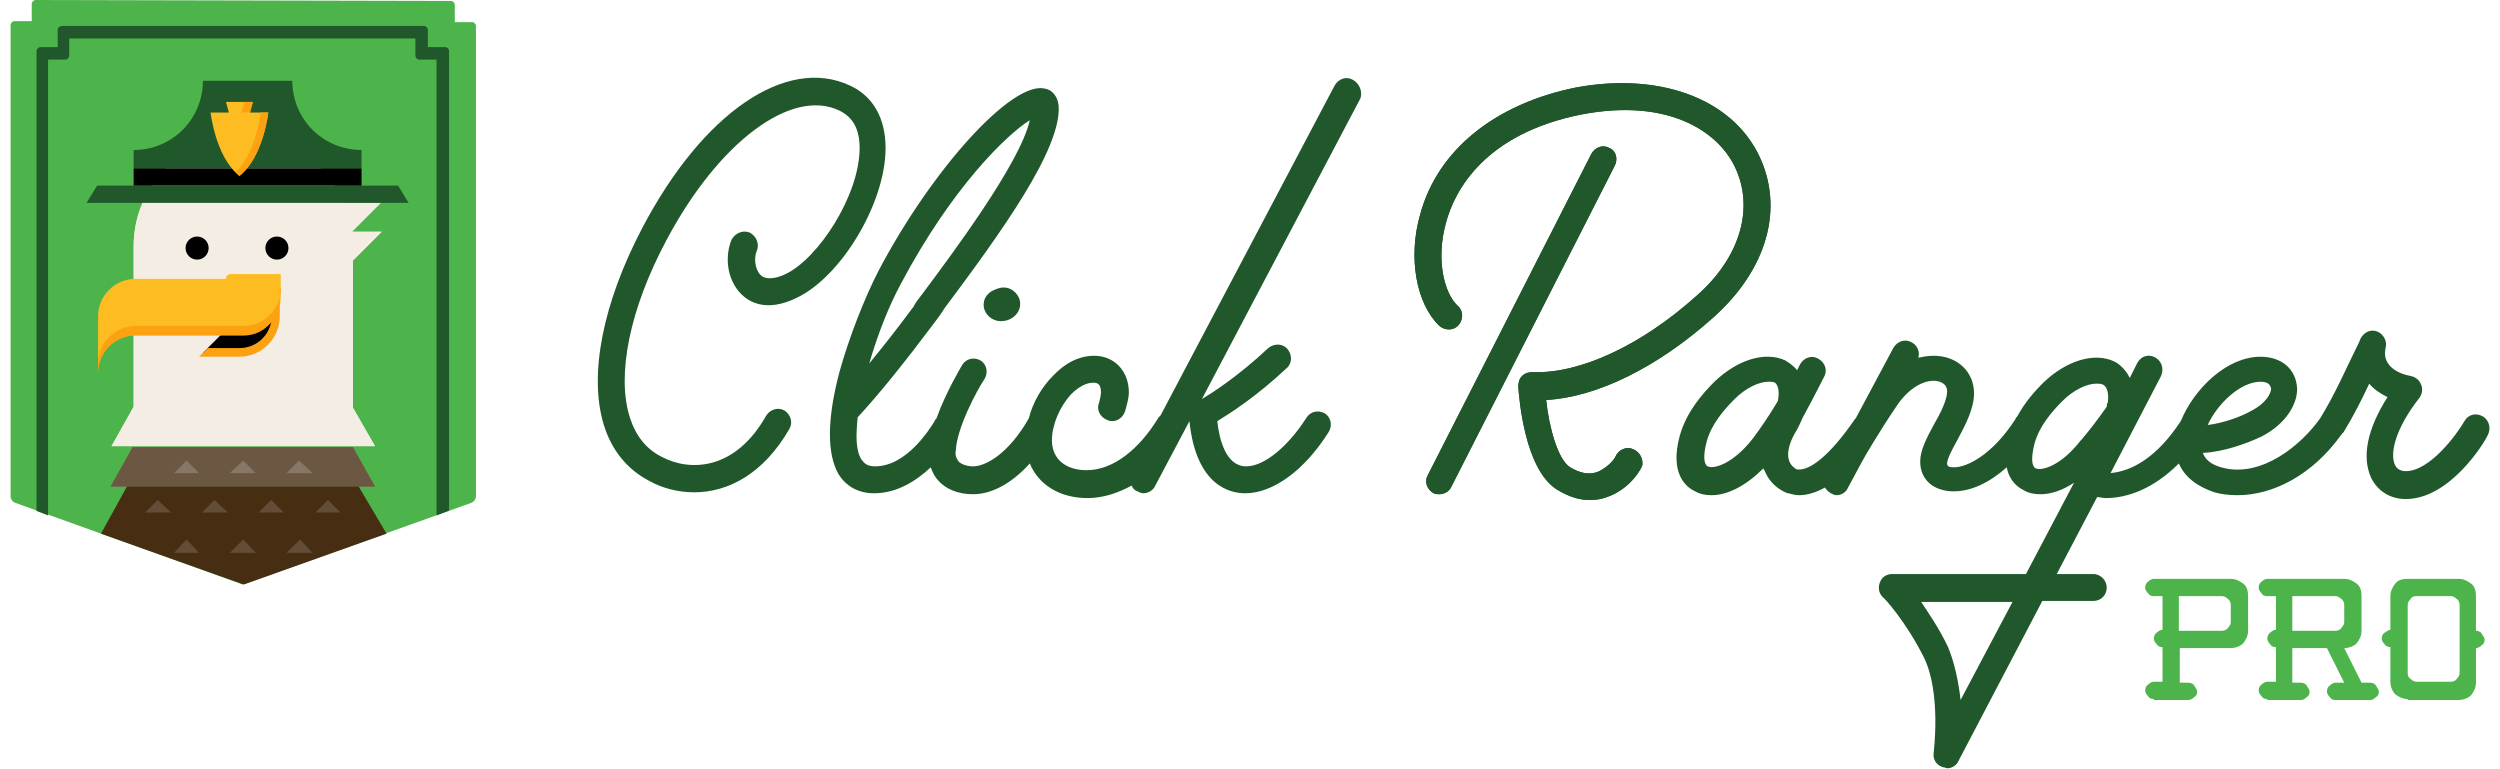 <?xml version="1.0" encoding="utf-8"?>
<!-- Generator: Adobe Illustrator 20.1.0, SVG Export Plug-In . SVG Version: 6.00 Build 0)  -->
<!DOCTYPE svg PUBLIC "-//W3C//DTD SVG 1.1//EN" "http://www.w3.org/Graphics/SVG/1.1/DTD/svg11.dtd">
<svg version="1.1" id="text-navigation" xmlns="http://www.w3.org/2000/svg" xmlns:xlink="http://www.w3.org/1999/xlink" x="0px"
	 y="0px" viewBox="0 0 260 80" style="enable-background:new 0 0 260 80;" xml:space="preserve">
<style type="text/css">
	.st0{fill:#20582B;}
	.st1{fill:#4DB44B;}
	.st2{fill:#F4EDE4;}
	.st3{fill:#FCBC22;}
	.st4{fill:#FCA212;}
	.st5{fill:#7E6D5A;}
	.st6{fill:#6C5842;}
	.st7{fill:#472E13;}
	.st8{fill:#877766;}
	.st9{fill:#634D36;}
</style>
<g>
	<path class="st0" d="M228.7,36.4"/>
	<g>
		<path class="st0" d="M88.4,8.9L88.4,8.9c-6.6-3.1-15.3,2.8-21.6,14.8c-4.1,7.8-5.6,15.3-4,20.5c0.8,2.6,2.4,4.6,4.7,5.8
			c1.4,0.8,3.1,1.2,4.7,1.2c3.5,0,7.2-1.9,9.9-6.6c0.4-0.7,0.1-1.5-0.5-1.9c-0.7-0.4-1.5-0.1-1.9,0.5c-3.2,5.7-7.9,5.9-10.9,4.3
			c-1.6-0.8-2.7-2.2-3.3-4.1c-1.4-4.4,0-11.3,3.8-18.4c5.4-10.2,13-15.9,18-13.5c1.4,0.7,2.1,1.9,2.1,3.9c0,4.9-4.3,11.5-7.7,13.1
			c-0.8,0.4-2,0.7-2.6,0.1c-0.6-0.6-0.7-1.8-0.4-2.5c0.3-0.7,0-1.5-0.7-1.9c-0.7-0.3-1.5,0-1.9,0.7c-0.7,1.6-0.6,4.1,1,5.7
			c0.8,0.8,2.6,1.9,5.7,0.4c4.7-2.2,9.3-9.9,9.3-15.6C92.1,12.3,90.8,10,88.4,8.9z"/>
		<polygon class="st0" points="104.3,29.9 104.3,29.9 104.3,29.9 		"/>
		<path class="st0" d="M102.3,31.7c0,0.9,0.8,1.7,1.8,1.7c1.1,0,2-0.8,2-1.8c0-0.9-0.8-1.7-1.7-1.7c-0.5,0-0.9,0.2-1.3,0.4
			C102.5,30.7,102.3,31.2,102.3,31.7z"/>
		<path class="st0" d="M140.7,8.3c-0.7-0.4-1.5-0.1-1.9,0.6l-18.1,34.3c-0.1,0.1-0.1,0.1-0.2,0.2c-2,3.3-4.7,5.5-7.5,5.5
			c-2.2,0-3.6-1.2-3.6-3.1c0-1.6,0.8-3.5,2-4.8c0.8-0.8,1.6-1.2,2.3-1.2c0.4,0,0.8,0.1,0.8,1c0,0.3-0.1,0.7-0.2,1.1
			c-0.3,0.7,0.1,1.5,0.9,1.8c0.7,0.3,1.5-0.1,1.8-0.9c0.2-0.7,0.4-1.4,0.4-2c0-2.2-1.5-3.8-3.6-3.8c-1.5,0-3,0.7-4.3,2.1
			c-1.2,1.2-2.1,2.8-2.5,4.4c-2.1,3.7-4.5,5-5.8,5c-0.6,0-1.2-0.2-1.5-0.5c-0.2-0.3-0.4-0.6-0.3-1.1c0.1-2.4,2.2-6.3,3-7.5
			c0.4-0.7,0.2-1.5-0.4-1.9c-0.7-0.4-1.5-0.2-1.9,0.4c-0.1,0.2-1.7,2.8-2.7,5.6c-0.1,0.1-0.2,0.2-0.2,0.3c-0.5,0.8-2.9,4.7-6.2,4.7
			c-0.8,0-1.1-0.3-1.4-0.7c-0.6-0.9-0.6-2.5-0.4-4.4c2.3-2.5,4.8-5.6,8.1-10c0.3-0.4,0.6-0.8,0.9-1.3c5.9-7.9,12.2-16.6,11.9-21.1
			c-0.1-1-0.7-1.7-1.5-1.8l0,0c-3.4-0.7-11.6,8.3-17.2,18.9c-1.5,2.9-3.1,7-4.1,10.6c-1.3,4.9-1.3,8.5-0.1,10.6c0.8,1.3,2.1,2,3.7,2
			c2.4,0,4.4-1.3,5.9-2.7c0.2,0.6,0.5,1.1,0.8,1.4c0.8,0.9,2.1,1.4,3.6,1.4c2,0,4.1-1.2,5.9-3.2c0.9,2.2,3.1,3.6,6,3.6
			c1.6,0,3.1-0.5,4.6-1.3c0.1,0.3,0.3,0.5,0.6,0.6c0.2,0.1,0.4,0.2,0.6,0.2c0.5,0,1-0.3,1.2-0.7l3.6-6.8c0.7,6.8,4.3,7.5,5.8,7.5
			c2.9,0,6.2-2.4,8.7-6.4c0.4-0.7,0.2-1.5-0.4-1.9c-0.7-0.4-1.5-0.2-1.9,0.4c-1.9,3-4.4,5.1-6.3,5.1c-2.1,0-2.8-2.8-3-4.7
			c1.3-0.8,4-2.5,7.2-5.5c0.6-0.5,0.6-1.4,0.1-2c-0.5-0.6-1.4-0.6-2-0.1c-3.2,3-5.9,4.7-6.9,5.3l16.5-31.3
			C141.7,9.5,141.4,8.7,140.7,8.3z M93.7,29.5c5.3-10,11-15.5,13.4-17l0,0c-1,4.5-8.3,14.2-11.2,18.1c-0.4,0.5-0.7,0.9-0.9,1.3
			c-1.7,2.3-3.2,4.2-4.6,5.9C91.3,34.7,92.5,31.7,93.7,29.5z"/>
		<path class="st0" d="M169.8,46.7c-0.7-0.3-1.5,0.1-1.8,0.8c-0.1,0.3-0.9,1.2-1.9,1.6c-0.9,0.3-1.8,0.1-2.8-0.5
			c-1.3-0.8-2.2-4.2-2.5-7c5.3-0.3,11.6-3.4,17.4-8.6c5.6-5,7.4-11.4,4.7-16.9c-2.9-5.9-10.4-8.6-19-7c-8.4,1.7-14.4,6.5-16.2,13.2
			c-1.3,4.5-0.4,9.3,2,11.6c0.6,0.5,1.5,0.5,2-0.1c0.5-0.6,0.5-1.5-0.1-2c-1.4-1.3-2.3-4.8-1.2-8.7c0.9-3.3,4-9.2,14.1-11.2
			c8.9-1.7,14.1,1.7,15.9,5.4c2.1,4.3,0.6,9.5-4,13.5c-5.8,5.2-12.2,8.1-17,7.9c-0.4,0-0.8,0.1-1.1,0.4c-0.3,0.3-0.4,0.7-0.4,1.1
			c0.1,1.4,0.7,8.6,4,10.7c1.3,0.8,2.4,1.1,3.4,1.1c0.7,0,1.3-0.1,1.8-0.3c1.8-0.6,3.2-2.1,3.7-3.3C170.9,47.8,170.6,47,169.8,46.7z
			"/>
		<path class="st0" d="M169.8,46.7c-0.7-0.3-1.5,0.1-1.8,0.8c-0.1,0.3-0.9,1.2-1.9,1.6c-0.9,0.3-1.8,0.1-2.8-0.5
			c-1.3-0.8-2.2-4.2-2.5-7c5.3-0.3,11.6-3.4,17.4-8.6c5.6-5,7.4-11.4,4.7-16.9c-2.9-5.9-10.4-8.6-19-7c-8.4,1.7-14.4,6.5-16.2,13.2
			c-1.3,4.5-0.4,9.3,2,11.6c0.6,0.5,1.5,0.5,2-0.1c0.5-0.6,0.5-1.5-0.1-2c-1.4-1.3-2.3-4.8-1.2-8.7c0.9-3.3,4-9.2,14.1-11.2
			c8.9-1.7,14.1,1.7,15.9,5.4c2.1,4.3,0.6,9.5-4,13.5c-5.8,5.2-12.2,8.1-17,7.9c-0.4,0-0.8,0.1-1.1,0.4c-0.3,0.3-0.4,0.7-0.4,1.1
			c0.1,1.4,0.7,8.6,4,10.7c1.3,0.8,2.4,1.1,3.4,1.1c0.7,0,1.3-0.1,1.8-0.3c1.8-0.6,3.2-2.1,3.7-3.3C170.9,47.8,170.6,47,169.8,46.7z
			"/>
		<path class="st0" d="M167.4,15.4c-0.7-0.4-1.5-0.1-1.9,0.6l-17,33.4c-0.4,0.7-0.1,1.5,0.6,1.9c0.2,0.1,0.4,0.1,0.6,0.1
			c0.5,0,1-0.3,1.2-0.7l17-33.4C168.3,16.6,168.1,15.7,167.4,15.4z"/>
		<path class="st0" d="M167.4,15.4c-0.7-0.4-1.5-0.1-1.9,0.6l-17,33.4c-0.4,0.7-0.1,1.5,0.6,1.9c0.2,0.1,0.4,0.1,0.6,0.1
			c0.5,0,1-0.3,1.2-0.7l17-33.4C168.3,16.6,168.1,15.7,167.4,15.4z"/>
		<path class="st0" d="M258.2,43.3c-0.7-0.4-1.5-0.2-1.9,0.5c-0.8,1.4-3.6,5.2-6.1,5.2c-0.7,0-1-0.4-1.1-0.6c-0.6-1.2,0-3.8,2.5-7
			c0.3-0.4,0.4-0.9,0.2-1.4c-0.2-0.5-0.6-0.8-1.1-0.9c-1.1-0.2-2-0.7-2.4-1.4c-0.3-0.5-0.3-1-0.2-1.5c0.2-0.7-0.2-1.4-0.8-1.7
			c-0.7-0.3-1.4,0-1.8,0.7c-0.1,0.3-0.3,0.7-0.5,1.1c-1,2-2.1,4.6-3.7,7.2c-1.9,2.7-6.1,6.3-10.3,5.1c-0.7-0.2-1.6-0.6-1.9-1.5
			c2.2-0.1,4.6-1,6.1-1.7c2.7-1.4,3.7-3.5,3.7-4.9c0,0,0-0.1,0-0.1c-0.1-2-1.6-3.3-3.8-3.3v0c-3.5,0-6.9,3.3-8.3,6.7
			c-2.5,3.8-5.1,5.2-7.3,5.4l5.2-10c0.9-1.8-1.6-3.2-2.5-1.3l-0.7,1.4c-0.5-1-1.2-1.5-1.6-1.7c-2.1-1-5-0.1-7.4,2.2
			c-0.8,0.8-1.9,2-2.7,3.5c-0.1,0.1-0.2,0.2-0.2,0.3c-2.4,3.7-5,5-6.4,5c-0.5,0-0.7-0.1-0.7-0.4c0-0.5,0.6-1.6,1.1-2.5
			c0.8-1.5,1.7-3.2,1.7-4.8c0-2.2-1.7-3.9-4.2-3.9c-0.6,0-1.1,0.1-1.6,0.2c0.2-0.6-0.1-1.3-0.7-1.6c-0.7-0.4-1.5-0.1-1.9,0.6
			l-3.9,7.3c0,0-0.1,0.1-0.1,0.1c-2.6,3.8-4.8,5.5-6.1,5.2c-0.1-0.1-0.5-0.3-0.7-0.8c-0.3-0.7-0.1-1.8,0.6-3
			c0.2-0.3,0.5-0.9,0.8-1.6c0.6-1.1,1.4-2.6,2.2-4.2c0.4-0.7,0.1-1.5-0.6-1.9c-0.7-0.4-1.5-0.1-1.9,0.6c-0.1,0.2-0.2,0.4-0.3,0.6
			c-0.4-0.5-0.9-0.8-1.2-1c-2.1-1-5-0.1-7.4,2.2c-1.2,1.2-2.9,3.1-3.6,5.6c-1.1,4,0.7,5.4,1.6,5.8c0.5,0.3,1.1,0.4,1.7,0.4
			c1.7,0,3.6-1,5.4-2.8c0,0.1,0,0.1,0.1,0.2c0.7,1.8,2.2,2.3,2.4,2.4c0,0,0.1,0,0.1,0c0.4,0.1,0.7,0.2,1.1,0.2
			c0.9,0,1.8-0.3,2.7-0.8c0.1,0.2,0.3,0.4,0.6,0.6c0.2,0.1,0.4,0.2,0.6,0.2c0.5,0,1-0.3,1.2-0.8l1.4-2.6c0.3-0.6,2.1-3.6,3.6-5.8
			c1.1-1.7,2.6-2.7,3.9-2.7c0.3,0,1.4,0.1,1.4,1.1c0,0.9-0.7,2.3-1.4,3.5c-0.7,1.3-1.4,2.6-1.4,3.8c0,1.9,1.4,3.1,3.5,3.1
			c1.8,0,3.7-0.9,5.5-2.5c0.3,1.5,1.2,2.1,1.8,2.4c0.5,0.3,1.1,0.4,1.7,0.4c1.1,0,2.3-0.4,3.5-1.2l-5,9.5h-13.9
			c-0.6,0-1.1,0.3-1.3,0.9c-0.2,0.5-0.1,1.1,0.3,1.5c0.1,0,2.4,2.5,4.3,6.3c1.8,3.7,1,9.8,1,9.9c-0.1,0.7,0.3,1.3,1,1.5
			c0.2,0,0.3,0.1,0.4,0.1c0.5,0,1-0.3,1.2-0.8l8.7-16.6h5.3c0.8,0,1.4-0.6,1.4-1.4c0-0.7-0.6-1.4-1.4-1.4h-3.8l4.2-8
			c0.3,0,0.6,0.1,0.9,0.1c2.3,0,5-1,7.6-3.6c0.6,1.4,1.9,2.4,3.7,3c0.7,0.2,1.5,0.3,2.4,0.3c3.7,0,7.8-2.1,10.8-6.3
			c0.1-0.1,0.1-0.2,0.2-0.2c1.1-1.8,1.9-3.4,2.7-5.1c0.5,0.6,1.1,1,1.9,1.4c-2.1,3.3-2.7,6.2-1.7,8.4c0.7,1.4,2,2.2,3.6,2.2
			c4.6,0,8.2-5.9,8.5-6.6C259.1,44.6,258.9,43.7,258.2,43.3z M184.9,41.7C184.9,41.8,184.9,41.8,184.9,41.7c-1,1.7-2,3.1-2.6,3.9
			c-2.1,2.7-4.1,3.2-4.7,2.9c-0.4-0.2-0.5-1.1-0.1-2.6c0.5-1.8,1.8-3.3,2.9-4.4c1.2-1.2,2.6-1.8,3.5-1.8c0.3,0,0.5,0,0.7,0.1
			C185.1,40.2,185,41.2,184.9,41.7z M203.9,72.8c-0.2-1.8-0.6-3.8-1.3-5.5c-0.9-1.9-2-3.5-2.8-4.7h9.5L203.9,72.8z M219.1,42.3
			c-0.9,1.3-2,2.7-2.6,3.4l-0.1,0.1c-2.1,2.7-4.1,3.2-4.7,2.9c-0.4-0.2-0.5-1.1-0.1-2.6c0.5-1.8,1.8-3.3,2.9-4.4
			c1.2-1.2,2.6-1.8,3.5-1.8c0.3,0,0.5,0,0.7,0.1c0.6,0.3,0.6,1.3,0.5,1.9C219.1,42,219.1,42.1,219.1,42.3z M235.1,39.7L235.1,39.7
			c1,0,1,0.5,1.1,0.7c0,0.4-0.4,1.5-2.2,2.4c-1.1,0.6-2.8,1.2-4.4,1.4C230.6,42,233,39.7,235.1,39.7z"/>
	</g>
	<g>
		<g>
			<path class="st1" d="M224,72.7c-0.3,0-0.5-0.1-0.6-0.3c-0.2-0.2-0.3-0.4-0.3-0.6c0-0.2,0.1-0.5,0.3-0.6c0.2-0.2,0.4-0.3,0.6-0.3
				h0.9v-3.6c-0.3,0-0.5-0.1-0.6-0.3c-0.2-0.2-0.3-0.4-0.3-0.6c0-0.2,0.1-0.5,0.3-0.6c0.2-0.2,0.4-0.3,0.6-0.3V62H224
				c-0.3,0-0.5-0.1-0.6-0.3c-0.2-0.2-0.3-0.4-0.3-0.6c0-0.2,0.1-0.5,0.3-0.6c0.2-0.2,0.4-0.3,0.6-0.3h8c0.5,0,0.9,0.2,1.3,0.5
				c0.4,0.3,0.5,0.8,0.5,1.3v3.6c0,0.5-0.2,0.9-0.5,1.3c-0.3,0.3-0.8,0.5-1.3,0.5h-5.3v3.6h0.9c0.2,0,0.5,0.1,0.6,0.3
				s0.3,0.4,0.3,0.6c0,0.3-0.1,0.5-0.3,0.6c-0.2,0.2-0.4,0.3-0.6,0.3H224z M231.1,65.6c0.2,0,0.5-0.1,0.6-0.3
				c0.2-0.2,0.3-0.4,0.3-0.6v-1.8c0-0.2-0.1-0.5-0.3-0.6c-0.2-0.2-0.4-0.3-0.6-0.3h-4.5v3.6H231.1z"/>
		</g>
		<g>
			<path class="st1" d="M235.8,72.7c-0.3,0-0.5-0.1-0.6-0.3c-0.2-0.2-0.3-0.4-0.3-0.6c0-0.2,0.1-0.5,0.3-0.6
				c0.2-0.2,0.4-0.3,0.6-0.3h0.9v-3.6c-0.3,0-0.5-0.1-0.6-0.3c-0.2-0.2-0.3-0.4-0.3-0.6c0-0.2,0.1-0.5,0.3-0.6
				c0.2-0.2,0.4-0.3,0.6-0.3V62h-0.9c-0.3,0-0.5-0.1-0.6-0.3c-0.2-0.2-0.3-0.4-0.3-0.6c0-0.2,0.1-0.5,0.3-0.6
				c0.2-0.2,0.4-0.3,0.6-0.3h8c0.5,0,0.9,0.2,1.3,0.5c0.4,0.3,0.5,0.8,0.5,1.3v3.6c0,0.5-0.2,0.9-0.5,1.3c-0.3,0.3-0.8,0.5-1.3,0.5
				l1.8,3.6h0.9c0.2,0,0.5,0.1,0.6,0.3s0.3,0.4,0.3,0.6c0,0.3-0.1,0.5-0.3,0.6c-0.2,0.2-0.4,0.3-0.6,0.3h-3.6
				c-0.3,0-0.5-0.1-0.6-0.3c-0.2-0.2-0.3-0.4-0.3-0.6c0-0.2,0.1-0.5,0.3-0.6c0.2-0.2,0.4-0.3,0.6-0.3h0.9l-1.8-3.6h-3.6v3.6h0.9
				c0.2,0,0.5,0.1,0.6,0.3s0.3,0.4,0.3,0.6c0,0.3-0.1,0.5-0.3,0.6c-0.2,0.2-0.4,0.3-0.6,0.3H235.8z M242.9,65.6
				c0.2,0,0.5-0.1,0.6-0.3c0.2-0.2,0.3-0.4,0.3-0.6v-1.8c0-0.2-0.1-0.5-0.3-0.6c-0.2-0.2-0.4-0.3-0.6-0.3h-4.5v3.6H242.9z"/>
		</g>
		<g>
			<path class="st1" d="M250.4,72.7c-0.5,0-0.9-0.2-1.3-0.5c-0.3-0.3-0.5-0.8-0.5-1.3v-3.6c-0.2,0-0.5-0.1-0.6-0.3
				c-0.2-0.2-0.3-0.4-0.3-0.6c0-0.2,0.1-0.5,0.3-0.6s0.4-0.3,0.6-0.3V62c0-0.5,0.2-0.9,0.5-1.3c0.3-0.4,0.8-0.5,1.3-0.5h5.3
				c0.5,0,0.9,0.2,1.3,0.5c0.4,0.3,0.5,0.8,0.5,1.3v3.6c0.2,0,0.5,0.1,0.6,0.3s0.3,0.4,0.3,0.6c0,0.3-0.1,0.5-0.3,0.6
				c-0.2,0.2-0.4,0.3-0.6,0.3v3.6c0,0.5-0.2,0.9-0.5,1.3c-0.3,0.3-0.8,0.5-1.3,0.5H250.4z M254.9,70.9c0.2,0,0.5-0.1,0.6-0.3
				c0.2-0.2,0.3-0.4,0.3-0.6v-7.1c0-0.2-0.1-0.5-0.3-0.6c-0.2-0.2-0.4-0.3-0.6-0.3h-3.6c-0.3,0-0.5,0.1-0.6,0.3
				c-0.2,0.2-0.3,0.4-0.3,0.6V70c0,0.3,0.1,0.5,0.3,0.6c0.2,0.2,0.4,0.3,0.6,0.3H254.9z"/>
		</g>
	</g>
	<g>
		<g>
			<path class="st1" d="M49.5,2.7c0-0.2-0.2-0.4-0.4-0.4h-1.8l0-1.8c0-0.2-0.2-0.4-0.4-0.4L3.7,0C3.5,0,3.3,0.2,3.3,0.4l0,1.8H1.5
				c-0.2,0-0.4,0.2-0.4,0.4l0,49c0,0.3,0.2,0.6,0.5,0.7L25,60.7c0.2,0.1,0.3,0.1,0.5,0l23.5-8.4c0.3-0.1,0.5-0.4,0.5-0.7L49.5,2.7z"
				/>
		</g>
		<path class="st2" d="M36.7,42.4L36.7,42.4l0-15.3l3-3h-3.1l3-3l-3.8,0c-1.8-4.1-5.8-6.9-10.5-6.9c-6.3,0-11.4,5.1-11.4,11.4l0,7.3
			h0v9.4l-2.3,4.1H39L36.7,42.4z"/>
		<path class="st2" d="M36.7,42.4L36.7,42.4l0-15.3l3-3h-3.1l3-3l-3.8,0c-1.8-4.1-5.8-6.9-10.5-6.9c-6.3,0-11.4,5.1-11.4,11.4l0,7.3
			h0v9.4l-2.3,4.1H39L36.7,42.4z"/>
		<g>
			<path d="M28.7,29.1v3.8c0,2.1-1.7,3.8-3.8,3.8c0,0,0,0,0,0h-3.8L28.7,29.1z"/>
			<path class="st3" d="M24,28.5c-0.3,0-0.5,0.2-0.5,0.5h-9.4c-2.1,0-3.9,1.7-3.9,3.9v5.8v0c0-2.1,1.7-3.9,3.9-3.9l11.2,0
				c2.1,0,3.9-1.7,3.9-3.9v-1.2v-0.7v-0.5H24z"/>
		</g>
		<circle cx="20.5" cy="25.8" r="1.2"/>
		<g>
			<path class="st0" d="M3.7,53.1l1.3,0.5l0-47.4l1.8,0c0.2,0,0.4-0.2,0.4-0.4l0-1.8h36l0,1.8c0,0.2,0.2,0.4,0.4,0.4l1.8,0l0,47.4
				l1.3-0.5V5.3c0-0.2-0.2-0.4-0.4-0.4l-1.8,0l0-1.8c0-0.2-0.2-0.4-0.4-0.4H6.4C6.2,2.7,6,2.9,6,3.1l0,1.8l-1.8,0
				c-0.2,0-0.4,0.2-0.4,0.4V53.1z"/>
		</g>
		<circle cx="28.8" cy="25.8" r="1.2"/>
		<path class="st4" d="M29.2,30c0,2.1-1.7,3.9-3.9,3.9l-11.2,0c-2.1,0-3.9,1.7-3.9,3.9v1v0c0-2.1,1.7-3.9,3.9-3.9l11.2,0
			c1.2,0,2.2-0.5,2.9-1.4c-0.3,1.5-1.6,2.7-3.3,2.7h0h-3.3l-0.9,0.9l4.2,0c2.3,0,4.2-1.9,4.2-4.2V31l0,0c0,0,0,0,0,0V30z"/>
		<polygon class="st5" points="13.8,46.5 11.5,50.6 39,50.6 36.7,46.5 		"/>
		<polygon class="st6" points="13.8,46.5 11.5,50.6 39,50.6 36.7,46.5 		"/>
		<path class="st7" d="M37.3,50.6H13.2l-2.7,4.9l14.6,5.2c0.2,0.1,0.3,0.1,0.5,0l14.6-5.2L37.3,50.6z"/>
		<g>
			<polygon class="st0" points="42.5,21.1 9,21.1 10.1,19.3 41.4,19.3 			"/>
			<rect x="13.9" y="17.5" width="23.7" height="1.8"/>
			<path class="st0" d="M37.6,15.6c-4,0-7.2-3.2-7.2-7.2c0,0,0,0,0,0l0,0h-9.3l0,0c0,4-3.2,7.2-7.2,7.2c0,0,0,0,0,0l0,0v1.9h23.7
				L37.6,15.6L37.6,15.6z"/>
			<path class="st3" d="M26.3,10.6L26,11.7h1.9c0,0-0.5,4.6-3,6.6c-2.5-2-3-6.6-3-6.6h1.9l-0.3-1.1H26.3z"/>
			<g>
				<polygon class="st4" points="26,11.7 26.3,10.6 25.4,10.6 25.1,11.7 				"/>
				<path class="st4" d="M27.1,11.7c0,0-0.4,4.1-2.6,6.2c0.1,0.1,0.3,0.3,0.4,0.4c2.5-2,3-6.6,3-6.6H27.1z"/>
			</g>
		</g>
		<g>
			<polygon class="st8" points="25.3,47.9 23.9,49.2 26.6,49.2 			"/>
			<polygon class="st8" points="19.4,47.9 18.1,49.2 20.7,49.2 			"/>
			<polygon class="st8" points="31.1,47.9 29.8,49.2 32.5,49.2 			"/>
		</g>
		<g>
			<polygon class="st9" points="28.2,52 26.9,53.3 29.5,53.3 			"/>
			<polygon class="st9" points="34.1,52 32.8,53.3 35.4,53.3 			"/>
			<polygon class="st9" points="22.3,52 21,53.3 23.7,53.3 			"/>
			<polygon class="st9" points="16.4,52 15.1,53.3 17.8,53.3 			"/>
		</g>
		<g>
			<polygon class="st9" points="31.2,56.1 29.8,57.5 32.5,57.5 			"/>
			<polygon class="st9" points="25.3,56.1 23.9,57.5 26.6,57.5 			"/>
			<polygon class="st9" points="19.4,56.1 18.1,57.5 20.7,57.5 			"/>
		</g>
	</g>
</g>
</svg>
